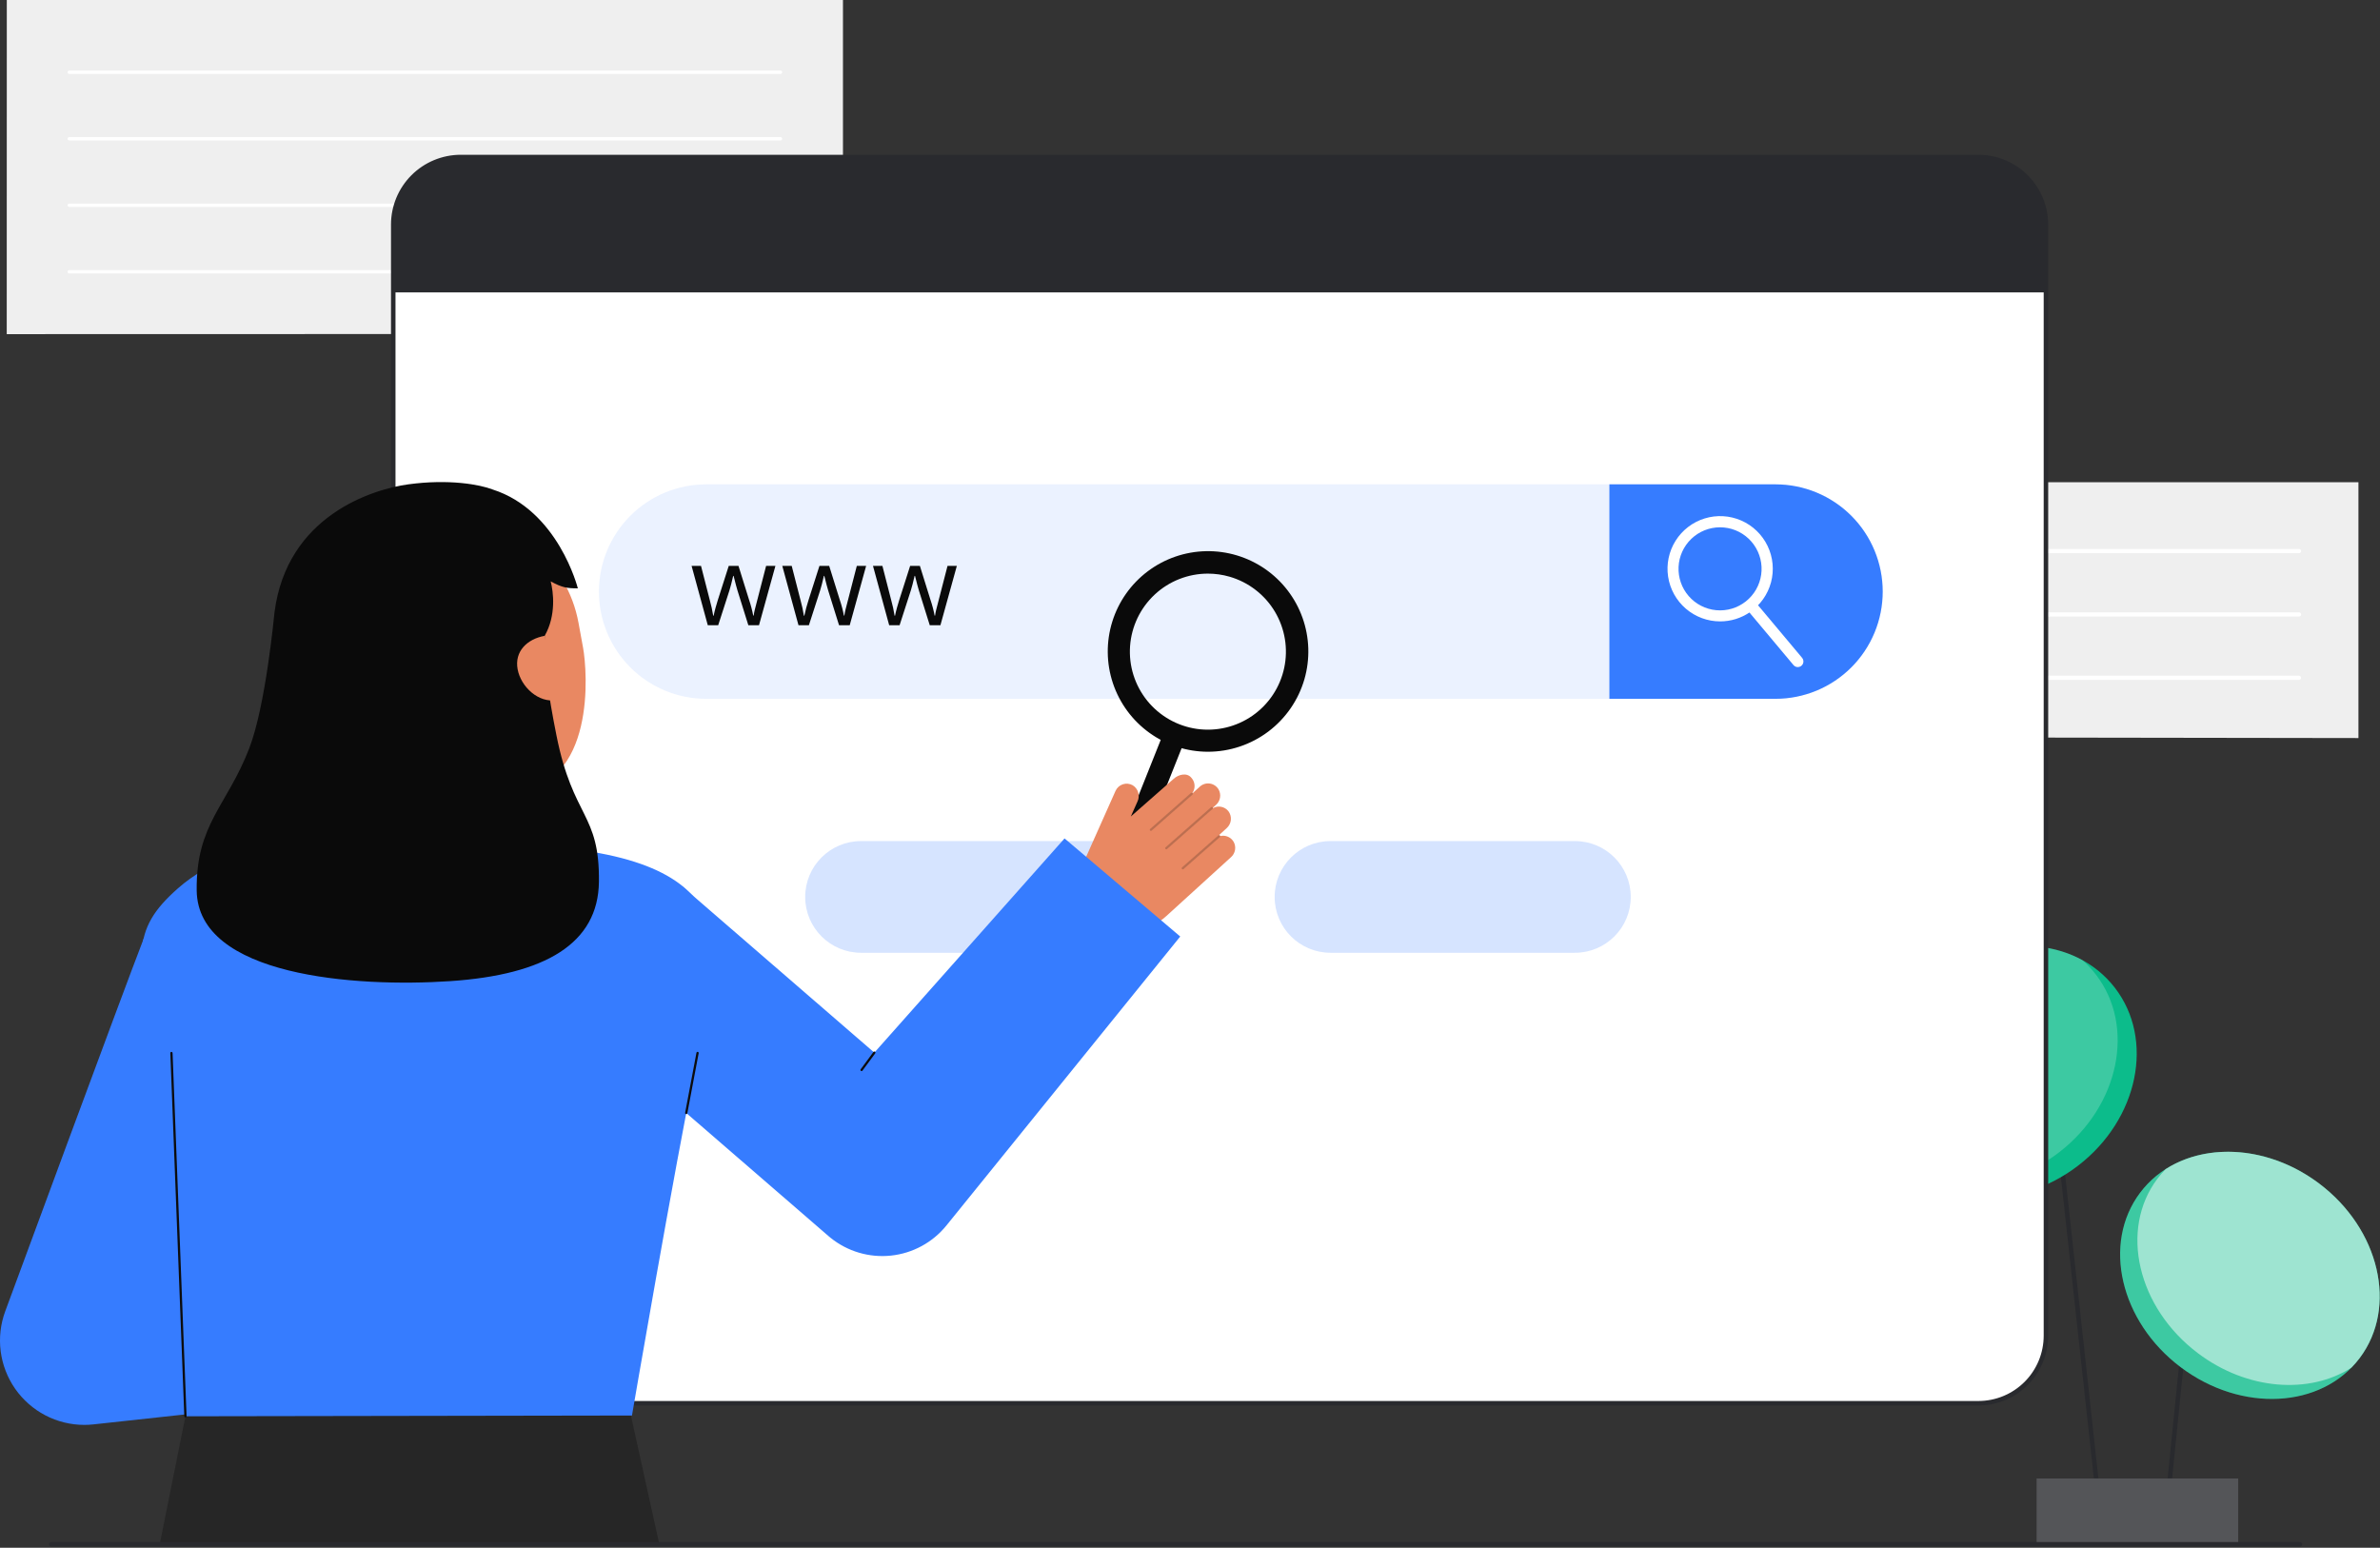 <svg width="1058" height="688" viewBox="0 0 1058 688" fill="none" xmlns="http://www.w3.org/2000/svg">
<rect x="0" y="0" width="1058" height="688" fill="#333333" stroke="none"/>
<g clip-path="url(#clip0_1_1868)">
<path d="M910.609 454.232L908.621 454.449L933.171 678.794L935.159 678.576L910.609 454.232Z" fill="#292A2E"/>
<path d="M974.195 552.169L962.118 671.65L964.108 671.851L976.185 552.37L974.195 552.169Z" fill="#292A2E"/>
<path d="M994.962 657.208H905.346V686.291H994.962V657.208Z" fill="#292A2E"/>
<path opacity="0.2" d="M994.962 657.208H905.346V686.291H994.962V657.208Z" fill="white"/>
<path d="M1048.99 603.658C1065.96 581.095 1057.87 546.36 1030.91 526.075C1003.95 505.79 968.331 507.637 951.354 530.2C934.378 552.762 942.471 587.497 969.432 607.782C996.392 628.067 1032.01 626.221 1048.99 603.658Z" fill="#0CBC8B"/>
<path opacity="0.2" d="M1048.99 603.658C1065.96 581.095 1057.87 546.36 1030.91 526.075C1003.95 505.79 968.331 507.637 951.354 530.2C934.378 552.762 942.471 587.497 969.432 607.782C996.392 628.067 1032.01 626.221 1048.99 603.658Z" fill="white"/>
<path opacity="0.5" d="M1048.98 603.662C1047.84 605.184 1046.6 606.625 1045.26 607.975C1026.57 619.915 998.989 618.035 977.107 601.567C950.149 581.287 942.059 546.552 959.037 523.989C960.179 522.471 961.419 521.03 962.751 519.675C981.451 507.727 1009.02 509.616 1030.91 526.075C1057.87 546.364 1065.96 581.1 1048.98 603.662Z" fill="white"/>
<path d="M923.924 518.059C950.632 497.443 957.891 462.086 940.138 439.086C922.385 416.087 886.342 414.156 859.634 434.772C832.926 455.388 825.667 490.745 843.421 513.744C861.174 536.743 897.217 538.675 923.924 518.059Z" fill="#0CBC8B"/>
<path opacity="0.2" d="M915.46 512.14C894.777 528.115 868.491 530.55 849.436 520.15C847.231 518.208 845.217 516.059 843.422 513.733C825.665 490.74 832.922 455.379 859.63 434.768C880.313 418.801 906.599 416.358 925.645 426.748C927.855 428.692 929.872 430.844 931.668 433.175C949.424 456.167 942.166 491.528 915.46 512.14Z" fill="white"/>
<path d="M741.237 327.627L1048.42 328.081V214.372H741.237V327.627Z" fill="#EFEFEF"/>
<path d="M1021.97 245.91H767.685C767.559 245.914 767.434 245.893 767.316 245.848C767.199 245.802 767.092 245.734 767.001 245.646C766.911 245.559 766.839 245.454 766.79 245.338C766.741 245.222 766.715 245.097 766.715 244.971C766.715 244.846 766.741 244.721 766.79 244.605C766.839 244.489 766.911 244.384 767.001 244.297C767.092 244.209 767.199 244.141 767.316 244.095C767.434 244.05 767.559 244.029 767.685 244.033H1021.97C1022.09 244.029 1022.22 244.05 1022.34 244.095C1022.45 244.141 1022.56 244.209 1022.65 244.297C1022.74 244.384 1022.81 244.489 1022.86 244.605C1022.91 244.721 1022.94 244.846 1022.94 244.971C1022.94 245.097 1022.91 245.222 1022.86 245.338C1022.81 245.454 1022.74 245.559 1022.65 245.646C1022.56 245.734 1022.45 245.802 1022.34 245.848C1022.22 245.893 1022.09 245.914 1021.97 245.91Z" fill="white"/>
<path d="M1021.97 274.073H767.685C767.559 274.077 767.434 274.056 767.316 274.011C767.199 273.965 767.092 273.897 767.001 273.809C766.911 273.722 766.839 273.617 766.79 273.501C766.741 273.385 766.715 273.26 766.715 273.135C766.715 273.009 766.741 272.884 766.79 272.768C766.839 272.652 766.911 272.547 767.001 272.46C767.092 272.372 767.199 272.304 767.316 272.258C767.434 272.213 767.559 272.192 767.685 272.196H1021.97C1022.09 272.192 1022.22 272.213 1022.34 272.258C1022.45 272.304 1022.56 272.372 1022.65 272.46C1022.74 272.547 1022.81 272.652 1022.86 272.768C1022.91 272.884 1022.94 273.009 1022.94 273.135C1022.94 273.26 1022.91 273.385 1022.86 273.501C1022.81 273.617 1022.74 273.722 1022.65 273.809C1022.56 273.897 1022.45 273.965 1022.34 274.011C1022.22 274.056 1022.09 274.077 1021.97 274.073Z" fill="white"/>
<path d="M1021.97 302.236H870.948C870.699 302.236 870.46 302.137 870.284 301.961C870.108 301.785 870.009 301.546 870.009 301.297C870.009 301.048 870.108 300.809 870.284 300.633C870.46 300.457 870.699 300.358 870.948 300.358H1021.97C1022.22 300.358 1022.45 300.457 1022.63 300.633C1022.81 300.809 1022.91 301.048 1022.91 301.297C1022.91 301.546 1022.81 301.785 1022.63 301.961C1022.45 302.137 1022.22 302.236 1021.97 302.236Z" fill="white"/>
<path d="M374.729 148.442L2.996 148.533L3.024 0H374.729V148.442Z" fill="#EFEFEF"/>
<path d="M346.967 32.866H30.786C30.588 32.866 30.398 32.787 30.258 32.647C30.118 32.507 30.039 32.317 30.039 32.119C30.039 31.921 30.118 31.731 30.258 31.591C30.398 31.451 30.588 31.372 30.786 31.372H346.967C347.165 31.372 347.355 31.451 347.495 31.591C347.635 31.731 347.714 31.921 347.714 32.119C347.714 32.317 347.635 32.507 347.495 32.647C347.355 32.787 347.165 32.866 346.967 32.866Z" fill="white"/>
<path d="M346.967 62.428H30.786C30.588 62.428 30.398 62.349 30.258 62.209C30.118 62.069 30.039 61.879 30.039 61.681C30.039 61.483 30.118 61.293 30.258 61.153C30.398 61.013 30.588 60.934 30.786 60.934H346.967C347.165 60.934 347.355 61.013 347.495 61.153C347.635 61.293 347.714 61.483 347.714 61.681C347.714 61.879 347.635 62.069 347.495 62.209C347.355 62.349 347.165 62.428 346.967 62.428Z" fill="white"/>
<path d="M346.967 91.989H30.786C30.588 91.989 30.398 91.91 30.258 91.77C30.118 91.63 30.039 91.44 30.039 91.242C30.039 91.044 30.118 90.854 30.258 90.714C30.398 90.574 30.588 90.495 30.786 90.495H346.967C347.165 90.495 347.355 90.574 347.495 90.714C347.635 90.854 347.714 91.044 347.714 91.242C347.714 91.44 347.635 91.63 347.495 91.77C347.355 91.91 347.165 91.989 346.967 91.989Z" fill="white"/>
<path d="M189.305 121.551H30.786C30.588 121.551 30.398 121.472 30.258 121.332C30.118 121.192 30.039 121.002 30.039 120.804C30.039 120.606 30.118 120.416 30.258 120.276C30.398 120.136 30.588 120.057 30.786 120.057H189.305C189.503 120.057 189.693 120.136 189.833 120.276C189.973 120.416 190.052 120.606 190.052 120.804C190.052 121.002 189.973 121.192 189.833 121.332C189.693 121.472 189.503 121.551 189.305 121.551Z" fill="white"/>
<path d="M879.502 69.801H204.814C188.245 69.801 174.814 83.233 174.814 99.801V593.776C174.814 610.345 188.245 623.776 204.814 623.776H879.502C896.071 623.776 909.502 610.345 909.502 593.776V99.801C909.502 83.233 896.071 69.801 879.502 69.801Z" fill="white"/>
<path d="M879.5 624.775H204.814C196.595 624.766 188.716 621.497 182.904 615.685C177.092 609.873 173.823 601.994 173.814 593.775V99.8C173.824 91.581 177.093 83.702 182.904 77.89C188.716 72.079 196.595 68.809 204.814 68.8H879.5C887.719 68.809 895.598 72.078 901.41 77.89C907.222 83.701 910.491 91.581 910.5 99.8V593.775C910.491 601.994 907.222 609.874 901.41 615.685C895.599 621.497 887.719 624.766 879.5 624.775ZM204.814 70.8C197.125 70.808 189.754 73.867 184.317 79.303C178.881 84.74 175.822 92.111 175.814 99.8V593.775C175.822 601.464 178.881 608.835 184.317 614.272C189.754 619.708 197.125 622.767 204.814 622.775H879.5C887.189 622.767 894.56 619.708 899.997 614.272C905.433 608.835 908.492 601.464 908.5 593.775V99.8C908.492 92.111 905.433 84.74 899.997 79.303C894.56 73.867 887.189 70.808 879.5 70.8H204.814Z" fill="#292A2E"/>
<path d="M909.5 99.8V129.988H174.817V99.8C174.817 91.844 177.978 84.213 183.604 78.587C189.23 72.961 196.861 69.8 204.817 69.8H879.5C887.456 69.8 895.087 72.961 900.713 78.587C906.339 84.213 909.5 91.844 909.5 99.8Z" fill="#292A2E"/>
<path opacity="0.2" d="M491.414 373.882H382.759C369.05 373.882 357.936 384.996 357.936 398.705C357.936 412.414 369.05 423.528 382.759 423.528H491.414C505.123 423.528 516.237 412.414 516.237 398.705C516.237 384.996 505.123 373.882 491.414 373.882Z" fill="#367CFF"/>
<path opacity="0.2" d="M700.109 373.882H591.454C577.745 373.882 566.631 384.996 566.631 398.705C566.631 412.414 577.745 423.528 591.454 423.528H700.109C713.818 423.528 724.932 412.414 724.932 398.705C724.932 384.996 713.818 373.882 700.109 373.882Z" fill="#367CFF"/>
<path opacity="0.1" d="M836.934 262.966C836.935 269.226 835.703 275.424 833.308 281.207C830.914 286.991 827.403 292.246 822.978 296.673C818.552 301.099 813.298 304.611 807.515 307.007C801.732 309.402 795.534 310.636 789.274 310.636H313.914C307.655 310.636 301.456 309.403 295.673 307.008C289.89 304.612 284.636 301.101 280.21 296.675C275.784 292.249 272.273 286.995 269.877 281.212C267.482 275.429 266.249 269.23 266.249 262.971C266.249 256.712 267.482 250.513 269.877 244.73C272.273 238.947 275.784 233.693 280.21 229.267C284.636 224.841 289.89 221.33 295.673 218.934C301.456 216.539 307.655 215.306 313.914 215.306H789.274C801.914 215.307 814.036 220.328 822.974 229.266C831.912 238.204 836.934 250.326 836.934 262.966Z" fill="#367CFF"/>
<path d="M836.934 262.966C836.935 269.226 835.703 275.424 833.308 281.207C830.914 286.991 827.403 292.246 822.978 296.673C818.552 301.099 813.298 304.611 807.515 307.007C801.732 309.402 795.533 310.636 789.274 310.636H715.434V215.306H789.274C801.914 215.307 814.036 220.328 822.974 229.266C831.912 238.204 836.933 250.326 836.934 262.966Z" fill="#367CFF"/>
<path d="M332.67 277.94L327.831 262.461C327.526 261.514 326.957 259.363 326.122 256.009H325.929C325.287 258.818 324.725 260.984 324.244 262.509L319.261 277.94H314.639L307.439 251.556H311.627C313.328 258.184 314.624 263.231 315.515 266.698C316.16 269 316.671 271.337 317.044 273.698H317.236C317.413 272.783 317.698 271.6 318.091 270.147C318.484 268.694 318.825 267.543 319.114 266.693L323.953 251.551H328.286L333.005 266.693C333.777 268.966 334.388 271.291 334.834 273.65H335.027C335.152 272.751 335.325 271.859 335.545 270.978C335.825 269.774 337.498 263.298 340.564 251.551H344.705L337.405 277.935L332.67 277.94Z" fill="#0A0A0A"/>
<path d="M372.991 277.94L368.152 262.461C367.847 261.514 367.277 259.363 366.443 256.009H366.251C365.608 258.818 365.047 260.984 364.566 262.509L359.582 277.94H354.96L347.76 251.556H351.949C353.65 258.184 354.946 263.231 355.837 266.698C356.482 269 356.993 271.337 357.365 273.698H357.558C357.735 272.783 358.02 271.6 358.413 270.147C358.806 268.694 359.147 267.543 359.436 266.693L364.275 251.551H368.608L373.326 266.693C374.099 268.966 374.71 271.291 375.156 273.65H375.349C375.473 272.751 375.646 271.859 375.866 270.978C376.147 269.774 377.82 263.298 380.885 251.551H385.026L377.732 277.935L372.991 277.94Z" fill="#0A0A0A"/>
<path d="M413.313 277.94L408.474 262.461C408.169 261.514 407.599 259.363 406.765 256.009H406.572C405.93 258.818 405.368 260.984 404.887 262.509L399.9 277.94H395.277L388.077 251.556H392.266C393.967 258.184 395.263 263.231 396.154 266.698C396.799 269 397.31 271.337 397.683 273.698H397.875C398.052 272.783 398.337 271.6 398.73 270.147C399.123 268.694 399.464 267.543 399.753 266.693L404.592 251.551H408.925L413.65 266.7C414.422 268.973 415.033 271.298 415.479 273.657H415.672C415.796 272.758 415.969 271.866 416.19 270.985C416.47 269.781 418.143 263.305 421.209 251.558H425.35L418.05 277.942L413.313 277.94Z" fill="#0A0A0A"/>
<path d="M764.693 276.226C759.091 276.231 753.672 274.225 749.423 270.574C745.174 266.923 742.376 261.868 741.537 256.329C740.698 250.79 741.875 245.133 744.853 240.388C747.831 235.643 752.412 232.123 757.765 230.469C763.118 228.815 768.886 229.136 774.022 231.375C779.158 233.613 783.32 237.62 785.753 242.666C788.185 247.713 788.726 253.465 787.277 258.877C785.829 264.289 782.486 269.001 777.858 272.158C773.977 274.804 769.39 276.222 764.693 276.226ZM764.62 234.4C759.874 234.403 755.311 236.233 751.878 239.511C748.446 242.79 746.408 247.264 746.187 252.005C745.967 256.746 747.581 261.39 750.694 264.973C753.807 268.556 758.18 270.802 762.906 271.245C767.632 271.689 772.346 270.295 776.072 267.354C779.797 264.412 782.246 260.149 782.911 255.45C783.576 250.75 782.406 245.975 779.643 242.116C776.88 238.256 772.737 235.609 768.074 234.724C766.935 234.509 765.779 234.4 764.62 234.4Z" fill="white"/>
<path d="M799.194 296.535C798.828 296.536 798.467 296.456 798.136 296.301C797.805 296.147 797.511 295.921 797.277 295.641L776.428 270.764C776.002 270.256 775.795 269.599 775.854 268.939C775.912 268.278 776.23 267.668 776.738 267.242C777.246 266.816 777.903 266.609 778.563 266.668C779.224 266.726 779.834 267.044 780.26 267.552L801.109 292.429C801.415 292.794 801.61 293.238 801.672 293.709C801.734 294.181 801.66 294.661 801.459 295.092C801.258 295.523 800.938 295.888 800.537 296.143C800.135 296.399 799.67 296.535 799.194 296.535Z" fill="white"/>
<path d="M37.495 633.4C31.453 633.399 25.501 631.939 20.145 629.143C14.789 626.347 10.188 622.298 6.733 617.341C3.278 612.384 1.073 606.666 0.304 600.673C-0.465 594.68 0.225 588.591 2.316 582.922C4.437 577.167 54.389 441.7 63.86 417.289L133.782 444.416C128.457 458.141 109.163 510.161 93.663 552.067L119.414 549.267L127.519 623.827L41.553 633.173C40.205 633.322 38.851 633.397 37.495 633.4Z" fill="#367CFF"/>
<path d="M82.435 629.565L71 686.482H293.099L280.306 628.482L82.435 629.565Z" fill="#262626"/>
<path d="M130.456 375.2C111.9 376.576 92.979 382.606 79.046 394.939C58.031 413.539 59.901 425.169 70.392 476.683C79.418 521.008 75.838 540.377 81.876 622.169C82.054 624.579 82.435 629.563 82.435 629.563L280.935 629.233C280.935 629.233 299.535 520.716 309.804 470.665C317.613 432.614 338.125 386.422 251.64 377.112C251.412 377.089 182.049 371.374 130.456 375.2Z" fill="#367CFF"/>
<path d="M537.007 334.169C527.657 334.166 518.544 331.223 510.958 325.757C503.371 320.29 497.696 312.577 494.734 303.708C491.772 294.839 491.674 285.263 494.453 276.335C497.232 267.407 502.748 259.579 510.22 253.958C517.693 248.337 526.743 245.208 536.092 245.013C545.44 244.818 554.613 247.567 562.313 252.871C570.014 258.176 575.851 265.767 579 274.571C582.149 283.376 582.45 292.947 579.861 301.932C577.17 311.22 571.538 319.384 563.81 325.198C556.083 331.011 546.677 334.159 537.007 334.169ZM536.976 254.99C528.199 254.985 519.747 258.307 513.323 264.287C506.899 270.267 502.981 278.46 502.359 287.215C501.737 295.969 504.457 304.634 509.971 311.463C515.485 318.291 523.383 322.775 532.072 324.011C540.761 325.246 549.596 323.142 556.794 318.121C563.993 313.101 569.021 305.538 570.864 296.957C572.708 288.376 571.229 279.415 566.727 271.881C562.224 264.347 555.033 258.801 546.603 256.359C543.474 255.454 540.233 254.993 536.976 254.99Z" fill="#0A0A0A"/>
<path d="M499.359 389.114C498.542 389.114 497.738 388.914 497.017 388.531C496.296 388.148 495.679 387.595 495.221 386.919C494.763 386.243 494.478 385.465 494.39 384.653C494.301 383.841 494.414 383.02 494.716 382.262L517.458 325.205C517.963 323.993 518.924 323.029 520.133 322.52C521.343 322.01 522.704 321.997 523.924 322.483C525.143 322.968 526.123 323.914 526.651 325.116C527.179 326.317 527.214 327.678 526.747 328.905L504.005 385.963C503.635 386.893 502.994 387.69 502.166 388.252C501.338 388.814 500.36 389.114 499.359 389.114Z" fill="#0A0A0A"/>
<path d="M481.948 382.855L495.894 351.572C496.201 350.885 496.647 350.269 497.204 349.763C497.762 349.258 498.419 348.874 499.133 348.636C499.847 348.399 500.603 348.312 501.352 348.383C502.101 348.454 502.828 348.679 503.485 349.046C504.678 349.761 505.564 350.893 505.969 352.223C506.374 353.554 506.271 354.987 505.679 356.246L502.689 362.954L521.775 346.176C523.864 344.276 527.645 343.276 529.625 345.76C530.449 346.666 530.942 347.825 531.023 349.047C531.104 350.27 530.768 351.483 530.07 352.49C530.093 352.505 530.114 352.522 530.133 352.542C530.145 352.559 530.156 352.578 530.165 352.597L533.387 349.663C533.984 349.12 534.695 348.717 535.467 348.484C536.24 348.25 537.055 348.192 537.852 348.313C538.65 348.434 539.411 348.732 540.079 349.185C540.748 349.637 541.306 350.233 541.715 350.929C542.337 352.038 542.559 353.327 542.344 354.58C542.129 355.833 541.491 356.974 540.535 357.813L539.164 359.062C539.181 359.118 539.189 359.176 539.186 359.235C540.308 358.607 541.617 358.398 542.879 358.646C544.141 358.895 545.273 359.584 546.074 360.59C546.917 361.717 547.305 363.121 547.159 364.521C547.013 365.921 546.345 367.215 545.287 368.144L541.882 371.244C541.961 371.234 542.041 371.243 542.116 371.27C542.191 371.298 542.258 371.342 542.312 371.401C542.372 371.474 542.411 371.562 542.423 371.656C543.578 371.374 544.793 371.479 545.882 371.955C546.971 372.431 547.873 373.251 548.451 374.29C549.036 375.394 549.23 376.663 549.004 377.891C548.777 379.12 548.142 380.235 547.202 381.058L518.467 407.219C514.447 410.879 509.426 413.255 504.046 414.042C498.667 414.83 493.175 413.993 488.275 411.639C484.05 409.609 480.782 406.012 479.167 401.611C477.551 397.211 477.715 392.354 479.624 388.072L481.948 382.855Z" fill="#E98862"/>
<g opacity="0.2">
<path d="M511.26 369.187C511.349 369.284 511.472 369.341 511.603 369.348C511.734 369.355 511.862 369.31 511.96 369.223L530.091 353.244C530.14 353.201 530.18 353.148 530.209 353.089C530.238 353.03 530.255 352.966 530.259 352.9C530.263 352.835 530.254 352.769 530.233 352.707C530.212 352.645 530.178 352.587 530.135 352.538C530.092 352.489 530.039 352.449 529.98 352.42C529.921 352.391 529.857 352.374 529.791 352.37C529.726 352.366 529.66 352.375 529.598 352.396C529.536 352.417 529.478 352.451 529.429 352.494L511.3 368.473C511.251 368.516 511.211 368.569 511.182 368.628C511.153 368.687 511.136 368.751 511.132 368.817C511.128 368.882 511.136 368.948 511.158 369.01C511.179 369.072 511.213 369.13 511.256 369.179L511.26 369.187Z" fill="#0C0C0C"/>
</g>
<g opacity="0.2">
<path d="M518.087 377.378C518.176 377.475 518.299 377.532 518.43 377.539C518.561 377.546 518.689 377.501 518.787 377.414L539.021 359.581C539.07 359.538 539.11 359.485 539.139 359.426C539.168 359.367 539.185 359.303 539.189 359.237C539.193 359.172 539.185 359.106 539.163 359.044C539.142 358.982 539.108 358.924 539.065 358.875C538.975 358.78 538.852 358.722 538.721 358.714C538.59 358.706 538.46 358.747 538.359 358.831L518.125 376.663C518.076 376.706 518.036 376.759 518.007 376.818C517.978 376.877 517.961 376.941 517.957 377.007C517.953 377.072 517.962 377.138 517.983 377.2C518.004 377.262 518.037 377.32 518.081 377.369L518.087 377.378Z" fill="#0C0C0C"/>
</g>
<g opacity="0.2">
<path d="M525.43 386.291C525.519 386.388 525.642 386.445 525.773 386.452C525.904 386.459 526.032 386.414 526.13 386.327L542.27 372.103C542.319 372.06 542.359 372.007 542.388 371.948C542.417 371.889 542.434 371.825 542.438 371.759C542.442 371.694 542.433 371.628 542.412 371.566C542.391 371.504 542.357 371.446 542.314 371.397C542.271 371.348 542.218 371.308 542.159 371.279C542.1 371.25 542.036 371.233 541.97 371.229C541.905 371.225 541.839 371.234 541.777 371.255C541.715 371.276 541.657 371.31 541.608 371.353L525.468 385.577C525.419 385.62 525.378 385.673 525.35 385.732C525.321 385.791 525.304 385.855 525.3 385.921C525.296 385.986 525.304 386.052 525.326 386.114C525.347 386.176 525.381 386.234 525.424 386.283L525.43 386.291Z" fill="#0C0C0C"/>
</g>
<path d="M473.231 372.7L388.674 467.921L303.232 394L254.161 450.719L367.591 548.855L368.356 549.516C368.623 549.743 368.891 549.966 369.161 550.187C376.721 556.304 386.402 559.167 396.073 558.147C405.744 557.127 414.614 552.306 420.731 544.746L524.658 416.3L473.231 372.7Z" fill="#367CFF"/>
<path d="M251.64 377.117C251.41 377.087 245.11 400.797 195.94 397.107C161.9 394.557 153.6 371.387 152.82 371.387C156.49 370.607 162.45 369.797 164.08 368.927C169.44 366.047 173.344 362.541 175.31 355.017C176.847 349.133 177.63 326.482 177.63 315.117L230.01 326.887C229.28 339.707 224.17 369.427 242.08 374.687C245.06 375.557 248.27 376.357 251.64 377.117Z" fill="#E98862"/>
<path d="M228.2 352.092C207.551 353.721 181.025 345.002 175.986 317.452L171.44 292.594C166.401 265.044 176.787 240.064 202.727 235.32C228.666 230.576 252.14 249.364 257.178 276.914L259.191 287.914C261.121 298.49 265.04 349.185 228.2 352.092Z" fill="#E98862"/>
<path d="M247.344 326.8C243.638 308.176 241.938 295.751 242.135 282.642C247.356 273.484 245.983 262.974 244.796 258.432C249.913 261.224 252.053 261.532 256.869 261.532C256.869 261.532 248.235 226.881 218.889 217.557C213.489 215.457 199.715 212.804 181.421 215.313C165.861 217.447 127.505 229.082 122.021 272.263V272.288C121.839 273.72 118.157 313.506 110.815 332.595C100.944 358.256 87.088 366.229 87.439 395.836C87.891 433.92 157.905 438.99 200.139 436.141C242.373 433.292 265.939 419.406 266.247 391.96C266.587 361.2 254.76 364.058 247.344 326.8Z" fill="#0A0A0A"/>
<path d="M247.356 311.186C239.473 312.627 231.54 305.363 230.099 297.48C228.658 289.597 234.252 284.08 242.135 282.639L247.356 311.186Z" fill="#E98862"/>
<path d="M305.061 495.253C305.03 495.253 304.999 495.25 304.968 495.244C304.903 495.232 304.842 495.207 304.787 495.171C304.732 495.136 304.684 495.089 304.647 495.035C304.61 494.981 304.584 494.92 304.57 494.855C304.557 494.791 304.556 494.725 304.568 494.66L309.6 468C309.61 467.933 309.633 467.87 309.668 467.812C309.704 467.755 309.75 467.705 309.805 467.666C309.86 467.627 309.922 467.6 309.987 467.585C310.053 467.571 310.121 467.57 310.187 467.582C310.253 467.595 310.316 467.621 310.372 467.658C310.428 467.695 310.476 467.743 310.513 467.8C310.55 467.856 310.575 467.919 310.587 467.985C310.599 468.051 310.597 468.119 310.582 468.185L305.551 494.847C305.529 494.961 305.468 495.064 305.379 495.138C305.29 495.212 305.177 495.253 305.061 495.253Z" fill="#0C0C0C"/>
<path d="M82.435 630.065C82.306 630.065 82.182 630.015 82.088 629.926C81.995 629.836 81.94 629.714 81.935 629.585L75.715 468.11C75.712 468.044 75.723 467.979 75.745 467.917C75.768 467.855 75.803 467.799 75.847 467.75C75.892 467.702 75.945 467.663 76.005 467.636C76.065 467.608 76.129 467.593 76.195 467.59C76.326 467.591 76.452 467.641 76.548 467.73C76.644 467.819 76.703 467.941 76.714 468.071L82.935 629.546C82.938 629.612 82.927 629.677 82.904 629.739C82.882 629.8 82.847 629.857 82.802 629.905C82.757 629.953 82.704 629.992 82.644 630.02C82.584 630.047 82.52 630.063 82.454 630.065H82.435Z" fill="#0C0C0C"/>
<path d="M383 476.123C382.907 476.123 382.816 476.097 382.737 476.048C382.658 476 382.594 475.93 382.553 475.847C382.511 475.764 382.494 475.671 382.502 475.578C382.51 475.486 382.544 475.397 382.6 475.323L388.277 467.623C388.357 467.519 388.474 467.45 388.604 467.432C388.733 467.413 388.865 467.446 388.971 467.524C389.076 467.602 389.147 467.718 389.168 467.847C389.189 467.977 389.158 468.109 389.082 468.216L383.4 475.92C383.354 475.983 383.293 476.034 383.224 476.069C383.155 476.104 383.078 476.123 383 476.123Z" fill="#0C0C0C"/>
<path d="M22.765 687.482H1022.41C1022.67 687.482 1022.93 687.377 1023.11 687.189C1023.3 687.002 1023.41 686.747 1023.41 686.482C1023.41 686.217 1023.3 685.962 1023.11 685.775C1022.93 685.587 1022.67 685.482 1022.41 685.482H22.765C22.5 685.482 22.245 685.587 22.058 685.775C21.87 685.962 21.765 686.217 21.765 686.482C21.765 686.747 21.87 687.002 22.058 687.189C22.245 687.377 22.5 687.482 22.765 687.482Z" fill="#292A2E"/>
</g>
<defs>
<clipPath id="clip0_1_1868">
<rect width="1057.87" height="687.482" fill="white"/>
</clipPath>
</defs>
</svg>
